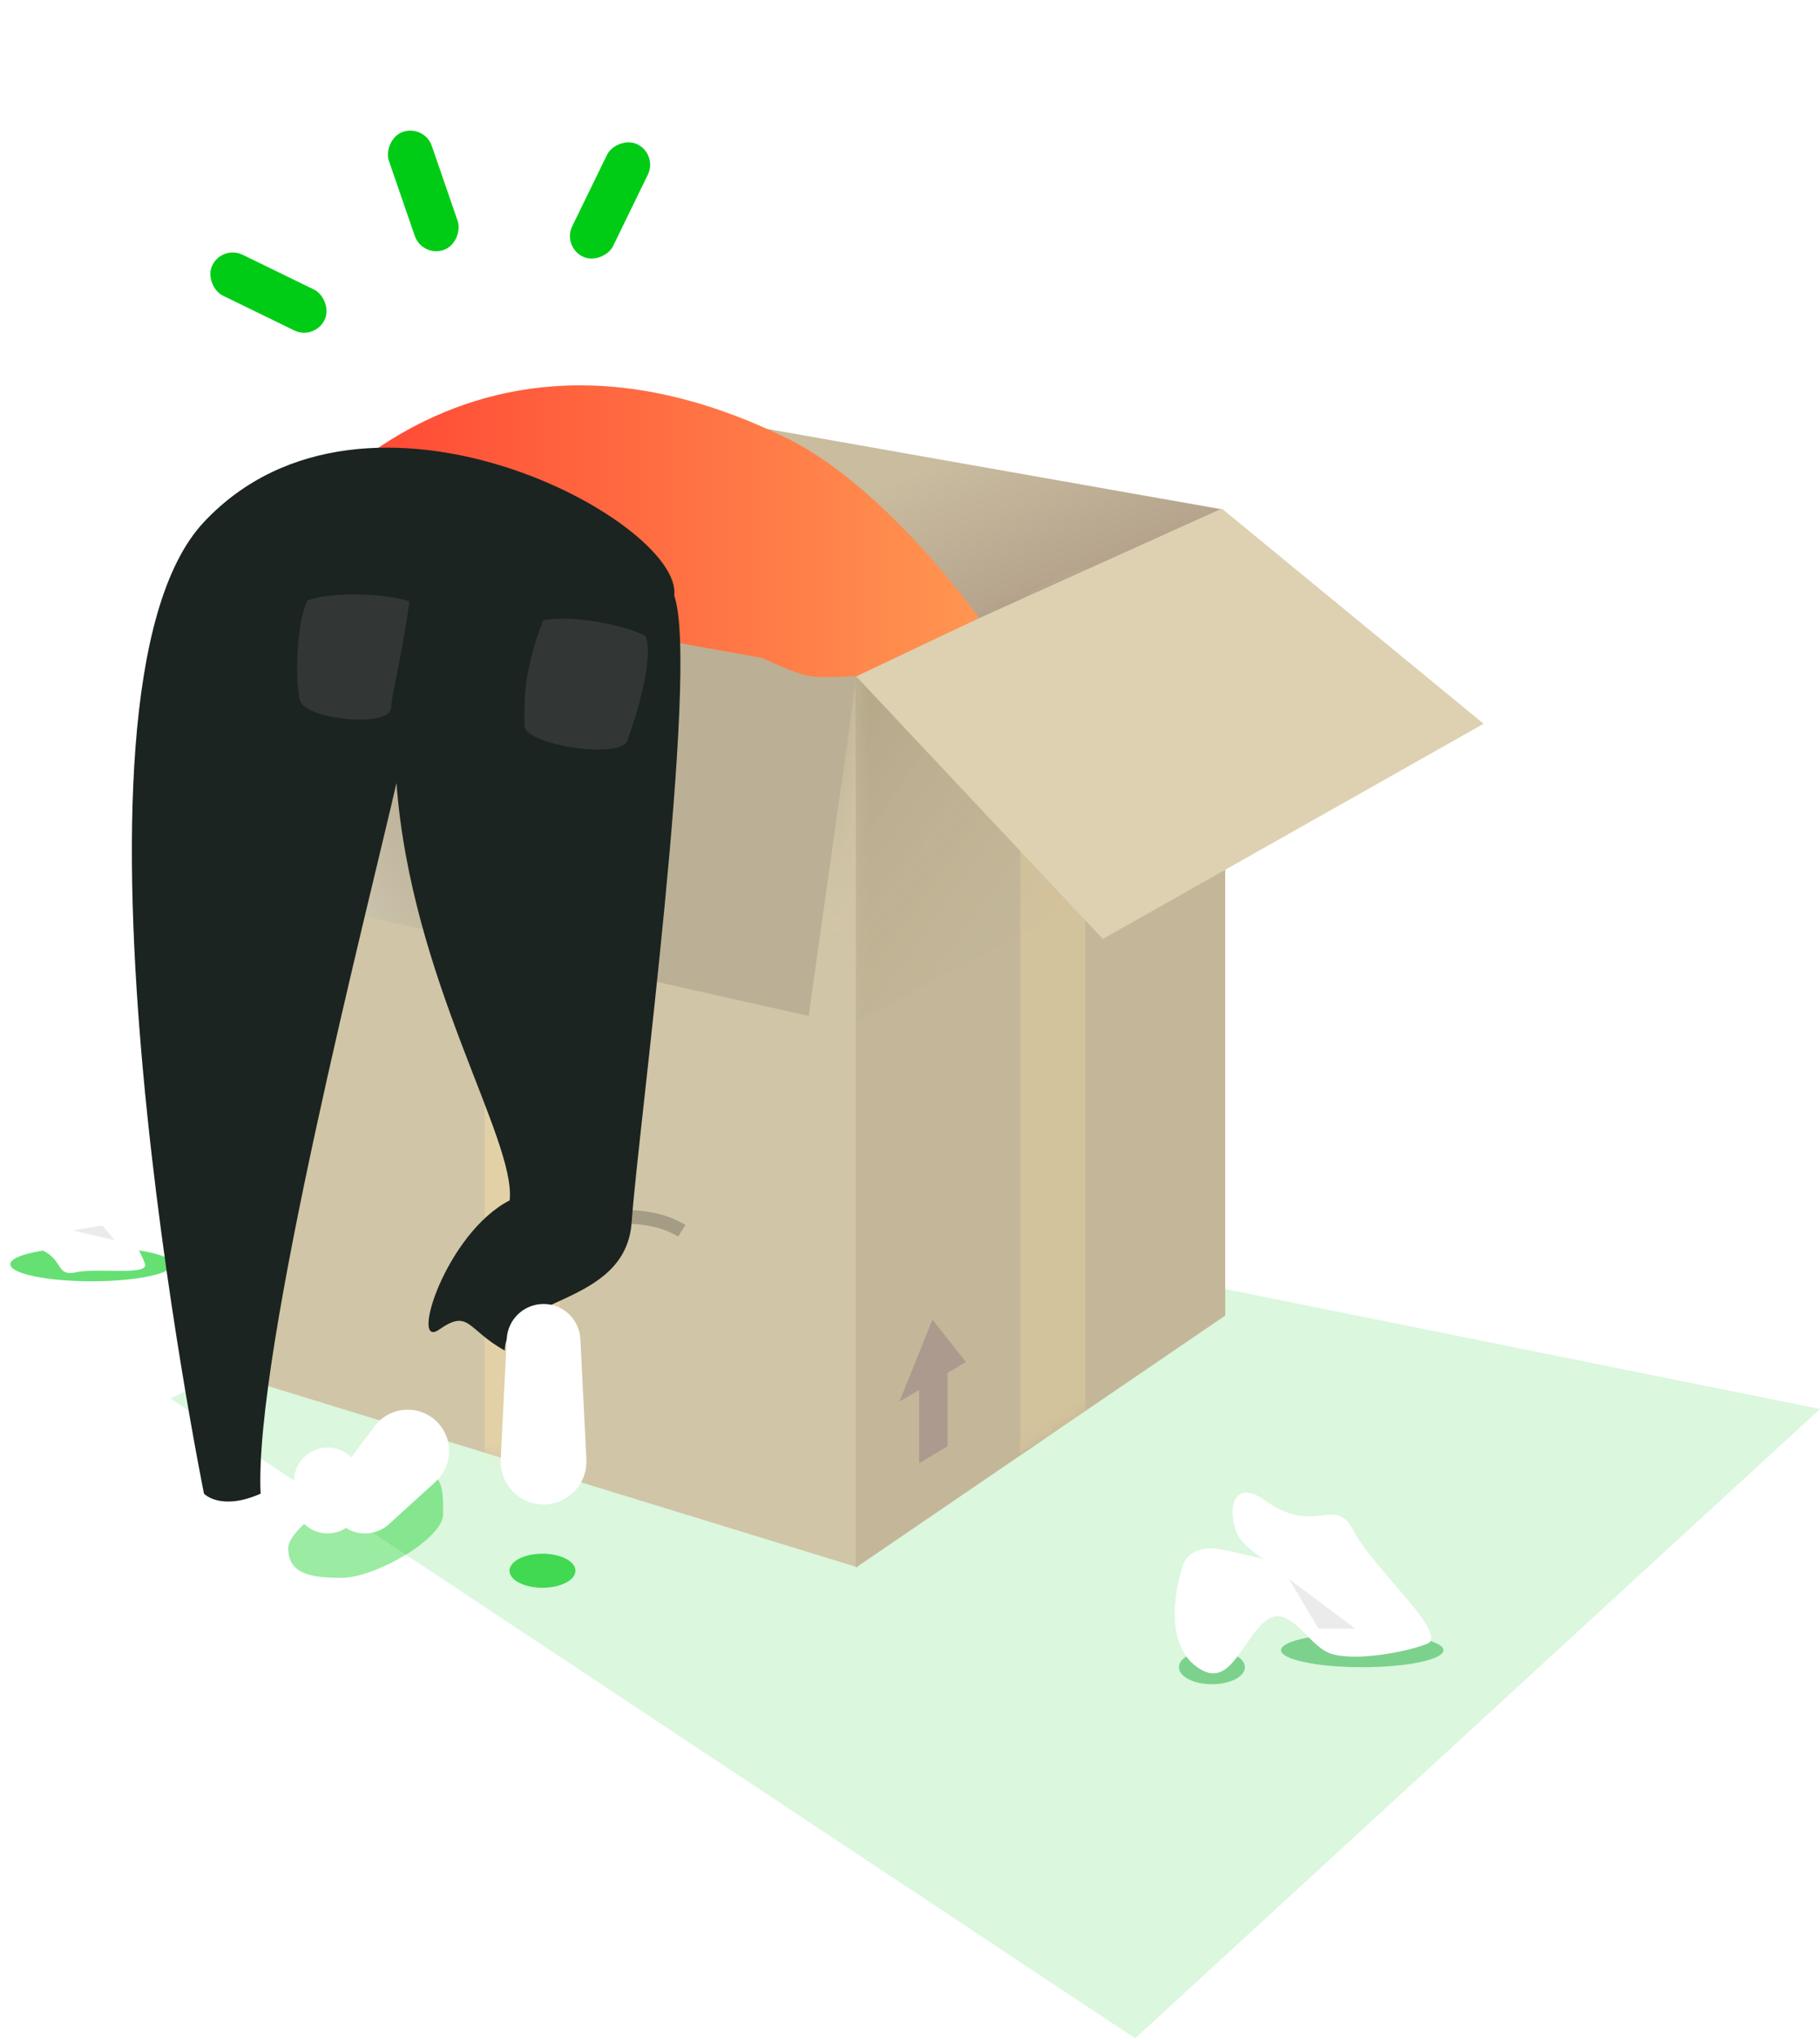 <svg width="133" height="149" viewBox="0 0 133 149" fill="none" xmlns="http://www.w3.org/2000/svg">
<path opacity="0.6" fill-rule="evenodd" clip-rule="evenodd" d="M6.684 93.592C9.96 93.592 12.617 93.035 12.617 92.348C12.617 91.661 9.96 91.105 6.684 91.105C3.408 91.105 0.751 91.661 0.751 92.348C0.751 93.035 3.408 93.592 6.684 93.592Z" fill="#00CC16"/>
<path opacity="0.6" fill-rule="evenodd" clip-rule="evenodd" d="M88.563 123.027C89.894 123.027 90.973 122.47 90.973 121.783C90.973 121.096 89.894 120.539 88.563 120.539C87.232 120.539 86.153 121.096 86.153 121.783C86.153 122.47 87.232 123.027 88.563 123.027Z" fill="#46B860"/>
<path opacity="0.6" fill-rule="evenodd" clip-rule="evenodd" d="M99.548 121.783C102.824 121.783 105.481 121.226 105.481 120.539C105.481 119.852 102.824 119.295 99.548 119.295C96.272 119.295 93.615 119.852 93.615 120.539C93.615 121.226 96.272 121.783 99.548 121.783Z" fill="#46B860"/>
<path opacity="0.141" fill-rule="evenodd" clip-rule="evenodd" d="M35.308 90.924H73.479L133 102.92L82.953 148.89L12.461 102.159L35.308 90.924Z" fill="#00CC16"/>
<path fill-rule="evenodd" clip-rule="evenodd" d="M44.348 29.262L89.317 37.207L89.516 96.079L44.348 89.038V29.262Z" fill="url(#paint0_linear_2_2014)"/>
<path fill-rule="evenodd" clip-rule="evenodd" d="M44.567 29.242L17.572 40.704V100.736L44.567 87.515V29.242Z" fill="#ADA590"/>
<path fill-rule="evenodd" clip-rule="evenodd" d="M17.229 40.746L62.541 49.521L62.688 114.491L17.229 100.523V40.746Z" fill="#D1C5A7"/>
<mask id="mask0_2_2014" style="mask-type:alpha" maskUnits="userSpaceOnUse" x="17" y="40" width="46" height="75">
<path fill-rule="evenodd" clip-rule="evenodd" d="M17.229 40.746L62.541 49.521L62.688 114.491L17.229 100.523V40.746Z" fill="white"/>
</mask>
<g mask="url(#mask0_2_2014)">
<g opacity="0.134">
<path fill-rule="evenodd" clip-rule="evenodd" d="M17.229 40.746L62.541 44.328L62.688 70.854L17.229 65.151V40.746Z" fill="url(#paint1_linear_2_2014)" style="mix-blend-mode:multiply"/>
</g>
<rect opacity="0.366" x="35.423" y="43.679" width="5.492" height="64.879" fill="#FFE5A8"/>
</g>
<path fill-rule="evenodd" clip-rule="evenodd" d="M89.536 37.501L62.541 49.286V114.509L89.536 96.097V37.501Z" fill="#C4B799"/>
<mask id="mask1_2_2014" style="mask-type:alpha" maskUnits="userSpaceOnUse" x="62" y="37" width="28" height="78">
<path fill-rule="evenodd" clip-rule="evenodd" d="M89.536 37.501L62.541 49.286V114.509L89.536 96.097V37.501Z" fill="white"/>
</mask>
<g mask="url(#mask1_2_2014)">
<path fill-rule="evenodd" clip-rule="evenodd" d="M70.588 99.489L68.14 96.394L65.719 102.391L67.167 101.528V106.887L69.24 105.644V100.293L70.588 99.489Z" fill="#AD9A8E"/>
<path opacity="0.248" fill-rule="evenodd" clip-rule="evenodd" d="M74.556 43.679L79.317 40.766V103.242L74.556 106.156V43.679Z" fill="#FFE5A8"/>
<g opacity="0.134">
<path fill-rule="evenodd" clip-rule="evenodd" d="M89.536 37.501L62.541 42.751V74.634L89.536 60.414L89.536 37.501Z" fill="url(#paint2_linear_2_2014)" style="mix-blend-mode:multiply"/>
</g>
</g>
<path fill-rule="evenodd" clip-rule="evenodd" d="M62.439 49.27L89.285 37.148L108.418 52.867L80.592 68.586L62.439 49.27Z" fill="#DDD1B2"/>
<path fill-rule="evenodd" clip-rule="evenodd" d="M17.572 40.59L62.606 49.303L59.095 74.214L11.988 63.633L17.572 40.59Z" fill="url(#paint3_linear_2_2014)"/>
<path opacity="0.391" fill-rule="evenodd" clip-rule="evenodd" d="M24.966 115.256C27.371 115.256 32.381 112.43 32.381 110.598C32.381 108.766 32.458 107.336 30.054 107.336C27.65 107.336 21.065 111.245 21.065 113.077C21.065 114.909 22.562 115.256 24.966 115.256Z" fill="#00CC16"/>
<path opacity="0.7" fill-rule="evenodd" clip-rule="evenodd" d="M39.644 115.979C40.974 115.979 42.053 115.422 42.053 114.735C42.053 114.048 40.974 113.491 39.644 113.491C38.313 113.491 37.234 114.048 37.234 114.735C37.234 115.422 38.313 115.979 39.644 115.979Z" fill="#00CC16"/>
<g filter="url(#filter0_i_2_2014)">
<path fill-rule="evenodd" clip-rule="evenodd" d="M32.129 107.073C30.884 105.564 28.555 105.615 27.378 107.178L25.67 109.446C25.225 109.009 24.616 108.739 23.943 108.739C22.583 108.739 21.48 109.842 21.48 111.202V112.546C21.48 113.906 22.583 115.009 23.943 115.009C24.439 115.009 24.901 114.862 25.287 114.61C25.679 114.86 26.151 115.009 26.679 115.009C27.324 115.009 27.946 114.768 28.423 114.335L31.83 111.238C33.025 110.152 33.157 108.319 32.129 107.073Z" fill="white"/>
</g>
<path fill-rule="evenodd" clip-rule="evenodd" d="M19.027 41.462C19.027 41.462 31.842 19.723 57.064 31.801C64.499 35.19 71.554 45.15 71.554 45.15L62.648 49.371C62.648 49.371 60.193 49.581 59.078 49.371C57.962 49.161 55.7 48.063 55.7 48.063L19.027 41.462Z" fill="url(#paint4_linear_2_2014)"/>
<g filter="url(#filter1_i_2_2014)">
<path fill-rule="evenodd" clip-rule="evenodd" d="M20.907 110.106C20.907 110.106 9.05 51.745 20.907 39.127C32.763 26.508 55.95 39.127 55.268 44.5C57.158 49.874 52.583 83.965 52.162 90.253C51.742 96.542 42.891 95.651 42.891 99.655C40.116 98.118 40.292 96.581 38.094 98.118C35.897 99.655 38.573 91.083 43.245 88.682C43.72 84.204 36.053 72.631 34.972 58.198C32.936 67.117 24.533 99.8 25.045 110.106C22.112 111.402 20.907 110.106 20.907 110.106Z" fill="#1B2420"/>
</g>
<path fill-rule="evenodd" clip-rule="evenodd" d="M37.03 97.809C37.102 96.376 38.285 95.25 39.721 95.25C41.156 95.25 42.339 96.376 42.411 97.809L42.851 106.603C42.94 108.393 41.513 109.893 39.721 109.893C37.928 109.893 36.501 108.393 36.59 106.603L37.03 97.809Z" fill="white"/>
<path fill-rule="evenodd" clip-rule="evenodd" d="M22.457 43.88C23.674 43.303 27.729 43.219 29.915 43.924C29.468 47.415 28.712 50.307 28.563 51.745C28.415 53.182 22.257 52.555 21.913 51.141C21.569 49.726 21.637 45.587 22.457 43.88Z" fill="#575757" fill-opacity="0.386"/>
<path fill-rule="evenodd" clip-rule="evenodd" d="M47.194 46.488C46.056 45.766 41.956 44.868 39.7 45.301C38.11 49.381 38.352 51.538 38.325 52.983C38.297 54.429 45.321 55.48 45.834 54.118C46.348 52.756 47.8 48.282 47.194 46.488Z" fill="#575757" fill-opacity="0.386"/>
<path opacity="0.253" d="M44.812 88.887C45.513 88.887 47.94 88.726 49.821 89.906" stroke="#212121"/>
<path fill-rule="evenodd" clip-rule="evenodd" d="M86.357 114.605C86.357 114.605 86.533 113.1 88.502 113.1C89.343 113.1 92.372 113.905 92.372 113.905C92.372 113.905 90.629 112.837 90.32 111.85C89.583 109.497 90.572 108.259 92.372 109.553C96.204 112.308 97.502 109.096 98.936 111.85C100.369 114.605 105.971 119.42 104.28 120.079C102.588 120.738 98.754 121.397 97.115 120.738C95.476 120.079 94.135 116.909 92.372 118.494C90.609 120.079 89.755 123.678 87.255 121.599C84.756 119.52 86.357 114.605 86.357 114.605Z" fill="white"/>
<path opacity="0.498" fill-rule="evenodd" clip-rule="evenodd" d="M96.348 118.964L94.181 115.325L99.049 118.964H96.348Z" fill="#D8D8D8"/>
<path fill-rule="evenodd" clip-rule="evenodd" d="M2.397 86.99C2.397 86.99 1.855 87.564 2.515 88.351C2.797 88.687 4.135 89.628 4.135 89.628C4.135 89.628 3.123 89.29 2.625 89.497C1.438 89.992 1.275 90.802 2.395 91.088C4.781 91.695 3.933 93.291 5.515 92.94C7.096 92.59 10.9 93.214 10.596 92.317C10.292 91.42 9.269 89.666 8.456 89.232C7.643 88.798 5.927 89.325 5.969 88.089C6.011 86.853 7.163 85.305 5.494 85.003C3.824 84.701 2.397 86.99 2.397 86.99Z" fill="white"/>
<path opacity="0.498" fill-rule="evenodd" clip-rule="evenodd" d="M7.49 89.52L5.309 89.875L8.396 90.6L7.49 89.52Z" fill="#D8D8D8"/>
<rect width="3.317" height="9.121" rx="1.658" transform="matrix(-0.899 -0.438 -0.438 0.899 48.069 11.268)" fill="#00CC16"/>
<rect width="3.317" height="9.121" rx="1.658" transform="matrix(-0.946 0.326 0.326 0.946 31.015 9.091)" fill="#00CC16"/>
<rect width="3.317" height="9.121" rx="1.658" transform="matrix(-0.438 0.899 0.899 0.438 16.244 17.885)" fill="#00CC16"/>
<defs>
<filter id="filter0_i_2_2014" x="21.48" y="105.973" width="11.341" height="9.036" filterUnits="userSpaceOnUse" color-interpolation-filters="sRGB">
<feFlood flood-opacity="0" result="BackgroundImageFix"/>
<feBlend mode="normal" in="SourceGraphic" in2="BackgroundImageFix" result="shape"/>
<feColorMatrix in="SourceAlpha" type="matrix" values="0 0 0 0 0 0 0 0 0 0 0 0 0 0 0 0 0 0 127 0" result="hardAlpha"/>
<feOffset dy="-3"/>
<feComposite in2="hardAlpha" operator="arithmetic" k2="-1" k3="1"/>
<feColorMatrix type="matrix" values="0 0 0 0 0 0 0 0 0 0 0 0 0 0 0 0 0 0 0.046 0"/>
<feBlend mode="normal" in2="shape" result="effect1_innerShadow_2_2014"/>
</filter>
<filter id="filter1_i_2_2014" x="15.637" y="33.699" width="40.086" height="76.983" filterUnits="userSpaceOnUse" color-interpolation-filters="sRGB">
<feFlood flood-opacity="0" result="BackgroundImageFix"/>
<feBlend mode="normal" in="SourceGraphic" in2="BackgroundImageFix" result="shape"/>
<feColorMatrix in="SourceAlpha" type="matrix" values="0 0 0 0 0 0 0 0 0 0 0 0 0 0 0 0 0 0 127 0" result="hardAlpha"/>
<feOffset dx="-6" dy="-1"/>
<feComposite in2="hardAlpha" operator="arithmetic" k2="-1" k3="1"/>
<feColorMatrix type="matrix" values="0 0 0 0 0 0 0 0 0 0 0 0 0 0 0 0 0 0 0.075 0"/>
<feBlend mode="normal" in2="shape" result="effect1_innerShadow_2_2014"/>
</filter>
<linearGradient id="paint0_linear_2_2014" x1="58.155" y1="38.257" x2="68.2" y2="62.097" gradientUnits="userSpaceOnUse">
<stop stop-color="#C9BC9F"/>
<stop offset="1" stop-color="#9D8477"/>
</linearGradient>
<linearGradient id="paint1_linear_2_2014" x1="43.803" y1="56.241" x2="47.358" y2="72.06" gradientUnits="userSpaceOnUse">
<stop stop-color="#4A3F22"/>
<stop offset="1" stop-color="#C4B799" stop-opacity="0.01"/>
</linearGradient>
<linearGradient id="paint2_linear_2_2014" x1="70.291" y1="39.031" x2="90.858" y2="53.682" gradientUnits="userSpaceOnUse">
<stop stop-color="#4A3F22"/>
<stop offset="1" stop-color="#C4B799" stop-opacity="0.01"/>
</linearGradient>
<linearGradient id="paint3_linear_2_2014" x1="15.825" y1="68.712" x2="31.643" y2="58.942" gradientUnits="userSpaceOnUse">
<stop stop-color="#DED8C7"/>
<stop offset="1" stop-color="#BBB095"/>
</linearGradient>
<linearGradient id="paint4_linear_2_2014" x1="71.554" y1="27.487" x2="19.027" y2="27.487" gradientUnits="userSpaceOnUse">
<stop stop-color="#FF9651"/>
<stop offset="1" stop-color="#FF3C30"/>
</linearGradient>
</defs>
</svg>
